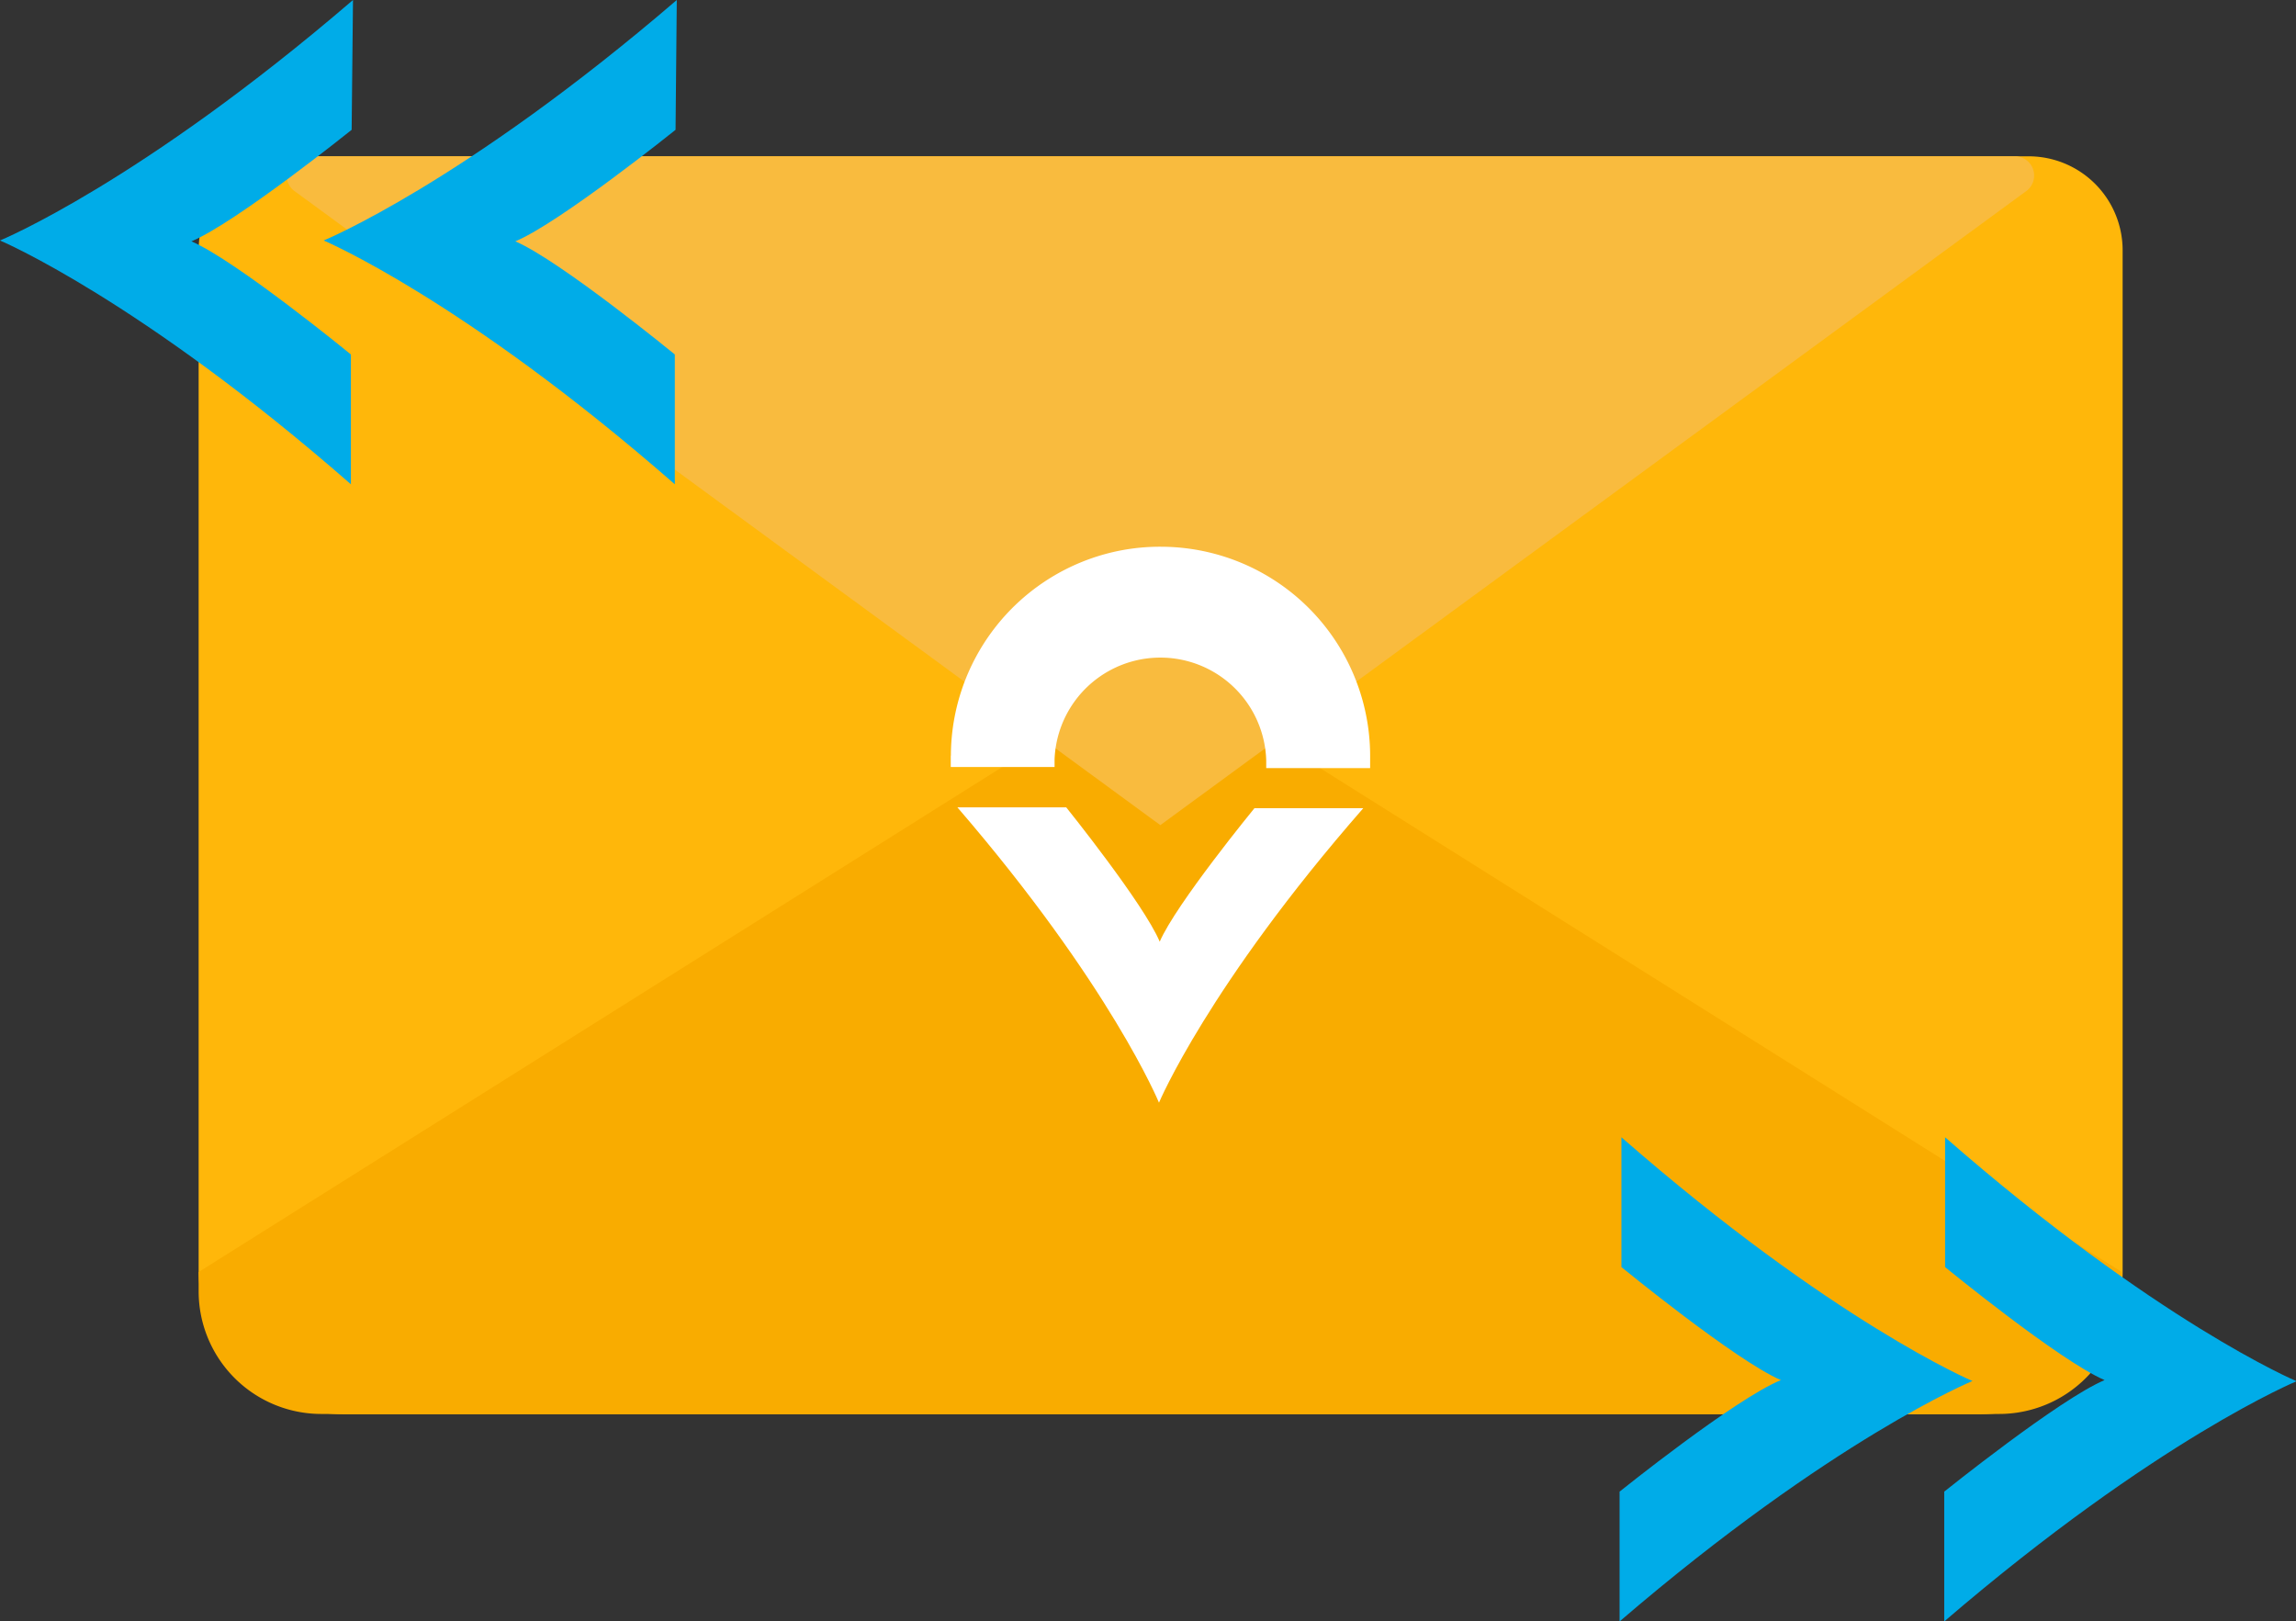 <svg id="Capa_1" data-name="Capa 1" xmlns="http://www.w3.org/2000/svg" viewBox="0 0 187.13 132.15"><rect x="0" y="0" width="187.13" height="132.15" fill="#333333" stroke="none"/><defs><style>.cls-1{fill:#ffb70a;}.cls-2{fill:#f9ac00;}.cls-3{fill:#f9bb3e;}.cls-4{fill:#fff;}.cls-5{fill:#00ace8;}</style></defs><title>&amp;apos;</title><path class="cls-1" d="M23.85,12.74H165.29A7.66,7.66,0,0,1,173,20.4v83.28a11.58,11.58,0,0,1-11.58,11.58H27.94a11.75,11.75,0,0,1-11.75-11.75V20.4a7.66,7.66,0,0,1,7.66-7.66Z"/><path class="cls-2" d="M94.57,54.42,16.19,103.67v1.57a10,10,0,0,0,10,10H162.93a10,10,0,0,0,10-10v-1.57Z"/><path class="cls-3" d="M24,15.57,94.57,67.25l70.58-51.68a1.57,1.57,0,0,0-.84-2.83H24.83A1.57,1.57,0,0,0,24,15.57Z"/><path class="cls-4" d="M94.46,89.87s4-9.53,16.65-24l-8.87,0s-6.4,7.81-7.72,10.88c-1.29-3.08-7.62-10.95-7.62-10.95l-8.87,0C90.53,80.3,94.46,89.87,94.46,89.87"/><path class="cls-4" d="M77.49,61.63c0,.3,0,.59,0,.88l8.46,0c0-.2,0-.41,0-.62a8.63,8.63,0,0,1,17.25.09c0,.21,0,.41,0,.62l8.47,0c0-.29,0-.58,0-.88a17.07,17.07,0,0,0-17-17.16,16.85,16.85,0,0,0-4.57.59,17.09,17.09,0,0,0-12.6,16.4"/><path class="cls-5" d="M26.38,19.6S37.75,24.4,55,39.47L55,28.89s-9.33-7.64-13-9.22c3.67-1.54,13.06-9.09,13.06-9.09L55.16,0C37.8,14.91,26.38,19.6,26.38,19.6"/><path class="cls-5" d="M0,19.6s11.37,4.8,28.6,19.87l0-10.58s-9.33-7.64-13-9.22c3.67-1.54,13.06-9.09,13.06-9.09L28.77,0C11.41,14.91,0,19.6,0,19.6"/><path class="cls-5" d="M160.75,112.55s-11.37-4.8-28.6-19.86l0,10.58s9.32,7.63,13,9.21C141.42,114,132,121.57,132,121.57l0,10.58c17.36-14.91,28.77-19.6,28.77-19.6"/><path class="cls-5" d="M187.13,112.55s-11.37-4.8-28.6-19.86l0,10.58s9.32,7.63,13,9.21c-3.67,1.54-13.07,9.09-13.07,9.09l0,10.58c17.36-14.91,28.77-19.6,28.77-19.6"/></svg>